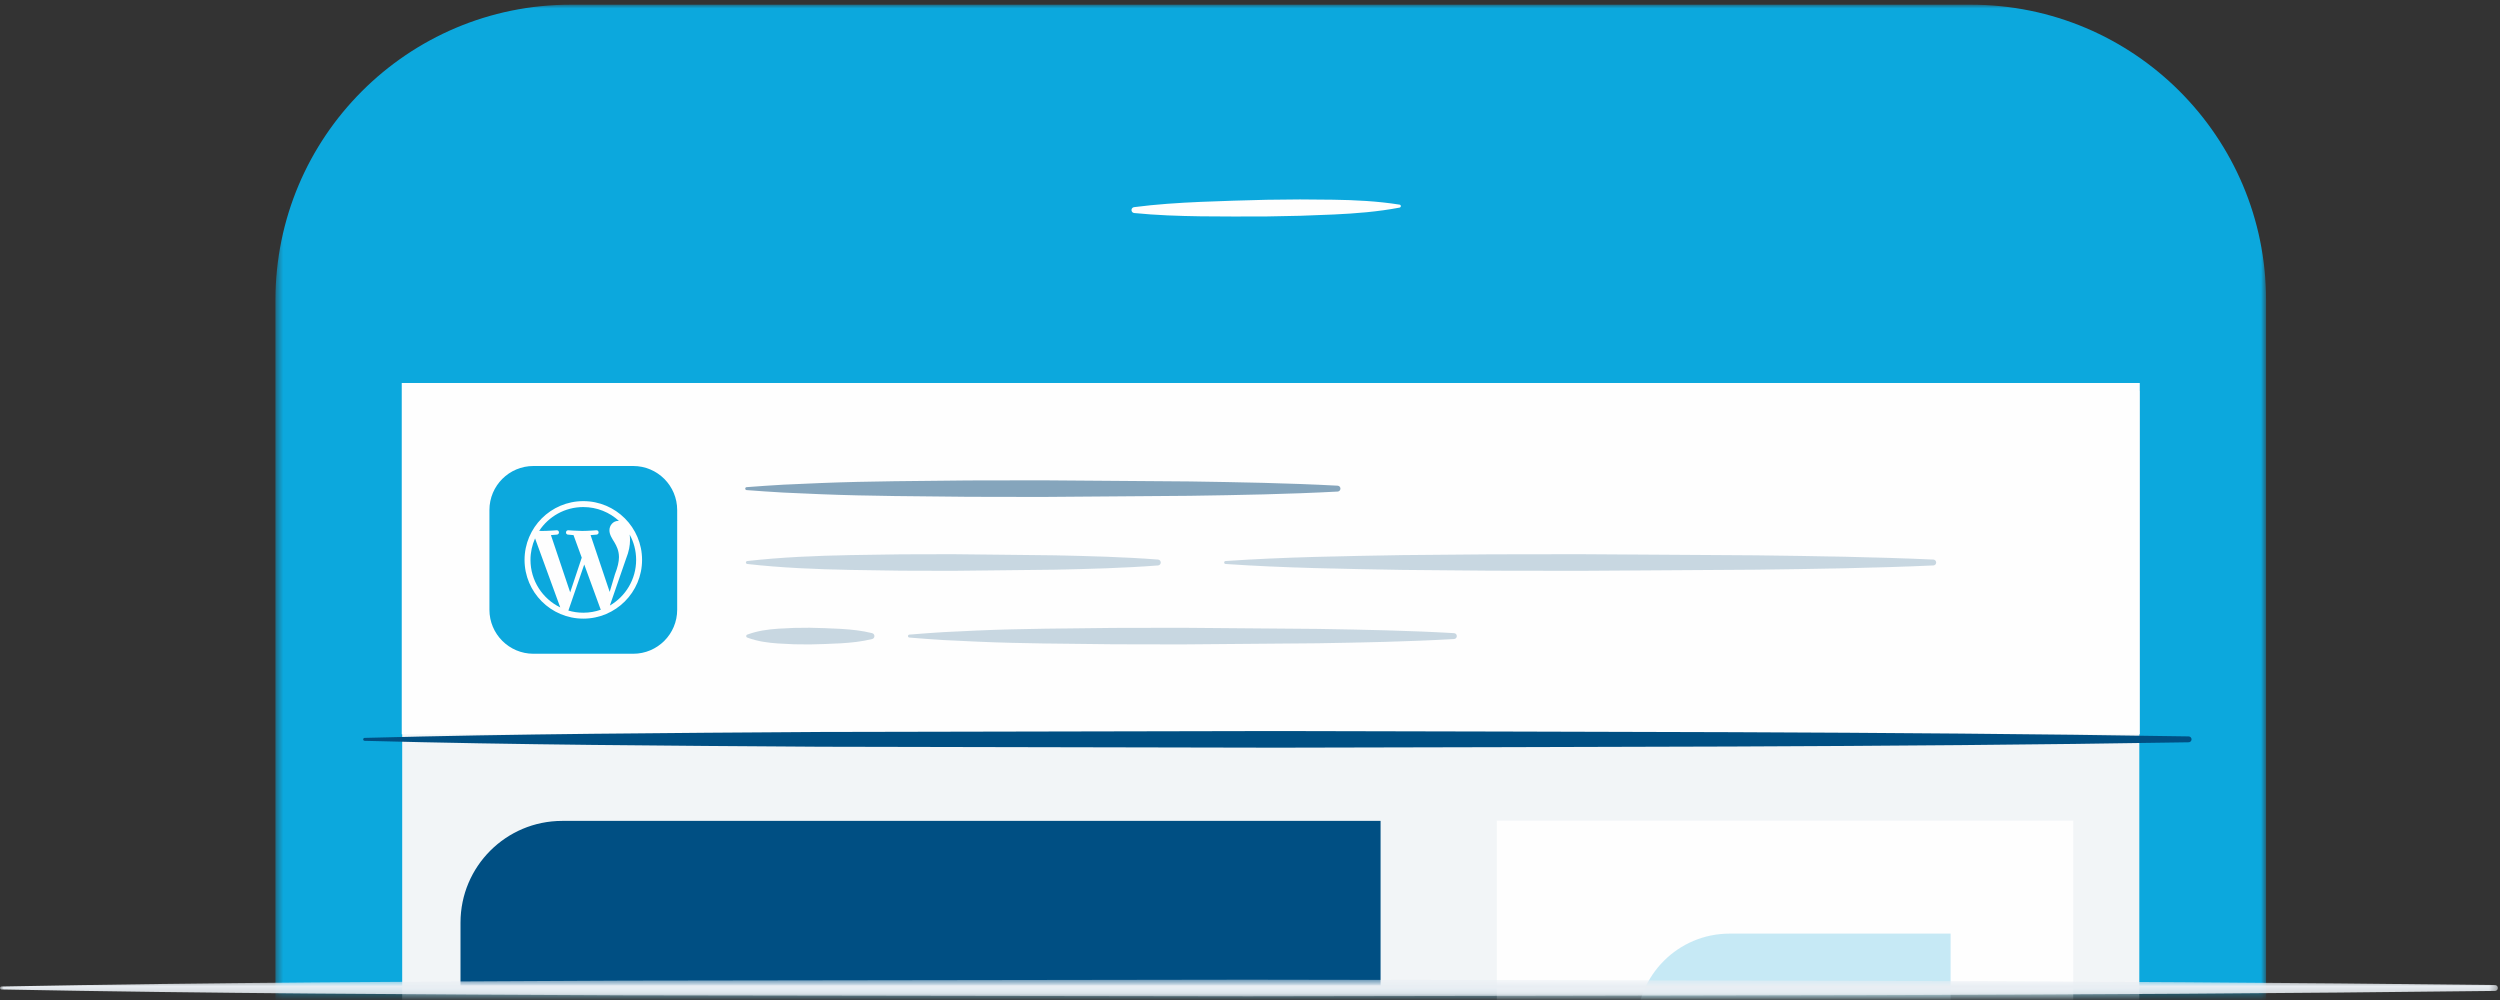 <?xml version="1.0" encoding="UTF-8"?>
<svg width="340px" height="136px" viewBox="0 0 340 136" version="1.1" xmlns="http://www.w3.org/2000/svg" xmlns:xlink="http://www.w3.org/1999/xlink">
    <rect x="0" y="0" width="340" height="136" fill="#333333" stroke="none"/>
    <!-- Generator: Sketch 44.1 (41455) - http://www.bohemiancoding.com/sketch -->
    <title>2fa-illo</title>
    <desc>Created with Sketch.</desc>
    <defs>
        <polygon id="path-1" points="271.185 134.322 0.46 134.322 0.46 0 271.185 0 271.185 134.322"></polygon>
        <polygon id="path-3" points="0.862 135.322 272.837 135.322 272.837 0.364 0.862 0.364"></polygon>
        <polygon id="path-5" points="339.716 0.599 339.716 2.862 -3.34272041e-05 2.862 -3.34272041e-05 0.599 339.716 0.599"></polygon>
    </defs>
    <g id="Symbols" stroke="none" stroke-width="1" fill="none" fill-rule="evenodd">
        <g id="screens/2FA-enter-code/WP-app/Desktop" transform="translate(-380, -248)">
            <g id="2fa-illo" transform="translate(380, 247)">
                <g id="Group-19" transform="translate(36, 0.636)">
                    <g id="Group-3" transform="translate(1, 1)">
                        <mask id="mask-2" fill="white">
                            <use xlink:href="#path-1"></use>
                        </mask>
                        <g id="Clip-2"></g>
                        <path d="M0.46,434.828 L0.46,40.172 C0.46,17.986 18.446,0 40.632,0 L231.012,0 C253.199,0 271.185,17.986 271.185,40.172 L271.185,434.828 C271.185,457.015 253.199,475 231.012,475 L40.632,475 C18.446,475 0.46,457.015 0.46,434.828" id="Fill-1" fill="#0CA8DD" mask="url(#mask-2)"></path>
                    </g>
                    <mask id="mask-4" fill="white">
                        <use xlink:href="#path-3"></use>
                    </mask>
                    <g id="Clip-5"></g>
                    <polygon id="Fill-4" fill="#F2F5F7" mask="url(#mask-4)" points="18.699 397.145 254.946 397.145 254.946 53.55 18.699 53.55"></polygon>
                    <polygon id="Fill-6" fill="#FEFEFE" mask="url(#mask-4)" points="18.638 100.228 255.008 100.228 255.008 52.451 18.638 52.451"></polygon>
                    <path d="M154.354,28.596 C151.352,29.168 148.345,29.4 145.337,29.538 L140.825,29.711 L136.311,29.8 C133.301,29.822 130.292,29.812 127.281,29.783 C124.27,29.738 121.258,29.638 118.244,29.336 C118.022,29.314 117.861,29.117 117.883,28.895 C117.902,28.706 118.05,28.56 118.231,28.536 C121.236,28.144 124.243,27.954 127.251,27.82 C130.259,27.7 133.268,27.6 136.277,27.533 L140.791,27.486 L145.307,27.524 C148.318,27.572 151.331,27.714 154.348,28.196 C154.458,28.214 154.534,28.318 154.516,28.429 C154.502,28.515 154.435,28.58 154.354,28.596" id="Fill-7" fill="#FEFEFE" mask="url(#mask-4)"></path>
                    <path d="M65.534,66.617 C67.209,66.469 68.884,66.392 70.558,66.279 L75.582,66.059 C78.932,65.922 82.282,65.858 85.631,65.81 L95.68,65.704 L105.728,65.686 L125.825,65.84 C132.524,65.944 139.223,66.059 145.921,66.417 C146.143,66.429 146.312,66.617 146.3,66.839 C146.289,67.044 146.122,67.206 145.921,67.217 C139.223,67.575 132.524,67.691 125.825,67.794 L105.728,67.949 L95.68,67.93 L85.631,67.825 C82.282,67.777 78.932,67.713 75.582,67.575 L70.558,67.355 C68.884,67.242 67.209,67.165 65.534,67.017 C65.424,67.008 65.342,66.91 65.352,66.8 C65.361,66.701 65.439,66.625 65.534,66.617" id="Fill-8" fill="#85A5BC" mask="url(#mask-4)"></path>
                    <path d="M65.621,76.665 C70.277,76.138 74.933,75.951 79.589,75.858 L86.573,75.752 L93.558,75.734 L107.526,75.888 C112.182,75.992 116.838,76.106 121.495,76.465 C121.715,76.482 121.88,76.675 121.864,76.896 C121.848,77.096 121.688,77.25 121.495,77.265 C116.838,77.623 112.182,77.739 107.526,77.842 L93.558,77.996 L86.573,77.977 L79.589,77.872 C74.933,77.779 70.277,77.592 65.621,77.065 C65.51,77.052 65.431,76.953 65.443,76.842 C65.454,76.748 65.53,76.675 65.621,76.665" id="Fill-9" fill="#C8D7E1" mask="url(#mask-4)"></path>
                    <path d="M130.673,76.665 C138.695,76.113 146.717,76 154.739,75.858 L166.773,75.752 L178.806,75.734 L202.872,75.888 C210.895,75.992 218.916,76.106 226.939,76.465 C227.159,76.475 227.33,76.662 227.32,76.883 C227.312,77.091 227.143,77.255 226.939,77.265 C218.916,77.623 210.895,77.739 202.872,77.842 L178.806,77.996 L166.773,77.977 L154.739,77.872 C146.717,77.729 138.695,77.617 130.673,77.065 C130.563,77.058 130.48,76.962 130.486,76.851 C130.493,76.75 130.574,76.672 130.673,76.665" id="Fill-10" fill="#C8D7E1" mask="url(#mask-4)"></path>
                    <path d="M87.666,86.672 C89.209,86.524 90.753,86.447 92.296,86.334 L96.927,86.113 C100.013,85.977 103.1,85.913 106.187,85.865 L115.448,85.759 L124.708,85.741 L143.229,85.895 C149.403,85.999 155.577,86.113 161.75,86.472 C161.971,86.485 162.14,86.674 162.127,86.895 C162.116,87.101 161.951,87.261 161.75,87.272 C155.577,87.63 149.403,87.746 143.229,87.849 L124.708,88.004 L115.448,87.985 L106.187,87.88 C103.1,87.832 100.013,87.768 96.927,87.63 L92.296,87.41 C90.753,87.297 89.209,87.22 87.666,87.072 C87.556,87.062 87.475,86.964 87.485,86.853 C87.495,86.755 87.572,86.681 87.666,86.672" id="Fill-11" fill="#C8D7E1" mask="url(#mask-4)"></path>
                    <path d="M65.621,86.672 C67.037,86.145 68.452,85.958 69.868,85.865 L71.992,85.759 L74.115,85.738 C75.531,85.761 76.947,85.817 78.362,85.891 C79.778,85.976 81.194,86.121 82.61,86.472 C82.83,86.527 82.965,86.751 82.911,86.971 C82.872,87.125 82.753,87.236 82.61,87.272 C81.194,87.623 79.778,87.768 78.362,87.854 C76.947,87.928 75.531,87.983 74.115,88.006 L71.992,87.985 L69.868,87.88 C68.452,87.786 67.037,87.6 65.621,87.072 C65.51,87.031 65.454,86.908 65.496,86.797 C65.517,86.737 65.565,86.693 65.621,86.672" id="Fill-12" fill="#C8D7E1" mask="url(#mask-4)"></path>
                    <path d="M50.114,89.275 L36.547,89.275 C33.242,89.275 30.562,86.597 30.562,83.291 L30.562,69.725 C30.562,66.421 33.242,63.74 36.547,63.74 L50.114,63.74 C53.419,63.74 56.097,66.421 56.097,69.725 L56.097,83.291 C56.097,86.597 53.419,89.275 50.114,89.275" id="Fill-13" fill="#0CA8DD" mask="url(#mask-4)"></path>
                    <path d="M46.942,82.718 L49.136,76.373 C49.546,75.348 49.683,74.529 49.683,73.8 C49.683,73.536 49.665,73.29 49.634,73.061 C50.195,74.085 50.514,75.259 50.514,76.508 C50.514,79.158 49.078,81.472 46.942,82.718 L46.942,82.718 Z M44.32,73.139 C44.753,73.117 45.142,73.072 45.142,73.072 C45.529,73.026 45.484,72.457 45.097,72.479 C45.097,72.479 43.933,72.571 43.182,72.571 C42.476,72.571 41.29,72.479 41.29,72.479 C40.902,72.457 40.857,73.049 41.244,73.072 C41.244,73.072 41.61,73.117 41.998,73.139 L43.117,76.206 L41.544,80.922 L38.928,73.139 C39.361,73.117 39.751,73.072 39.751,73.072 C40.137,73.026 40.092,72.457 39.705,72.479 C39.705,72.479 38.541,72.571 37.79,72.571 C37.655,72.571 37.496,72.567 37.327,72.562 C38.612,70.612 40.82,69.324 43.33,69.324 C45.2,69.324 46.903,70.039 48.181,71.21 C48.15,71.208 48.12,71.204 48.088,71.204 C47.383,71.204 46.882,71.819 46.882,72.479 C46.882,73.072 47.224,73.572 47.588,74.164 C47.861,74.643 48.18,75.258 48.18,76.146 C48.18,76.761 47.998,77.534 47.633,78.468 L46.917,80.863 L44.32,73.139 Z M43.33,83.693 C42.625,83.693 41.944,83.59 41.3,83.401 L43.456,77.136 L45.665,83.187 C45.679,83.222 45.697,83.255 45.716,83.285 C44.969,83.548 44.167,83.693 43.33,83.693 L43.33,83.693 Z M36.146,76.508 C36.146,75.467 36.369,74.478 36.768,73.584 L40.195,82.974 C37.798,81.809 36.146,79.352 36.146,76.508 L36.146,76.508 Z M43.33,68.517 C38.924,68.517 35.339,72.102 35.339,76.508 C35.339,80.914 38.924,84.499 43.33,84.499 C47.736,84.499 51.321,80.914 51.321,76.508 C51.321,72.102 47.736,68.517 43.33,68.517 L43.33,68.517 Z" id="Fill-14" fill="#FEFEFE" mask="url(#mask-4)"></path>
                    <path d="M13.588,100.716 C34.26,100.165 54.933,100.049 75.606,99.911 L137.624,99.785 C178.968,99.905 220.314,99.837 261.659,100.516 C261.879,100.52 262.056,100.702 262.052,100.923 C262.048,101.139 261.874,101.312 261.659,101.316 C220.314,101.996 178.968,101.927 137.624,102.048 L75.606,101.921 C54.933,101.783 34.26,101.667 13.588,101.116 C13.478,101.113 13.39,101.021 13.393,100.911 C13.396,100.804 13.483,100.719 13.588,100.716" id="Fill-15" fill="#004F83" mask="url(#mask-4)"></path>
                    <polyline id="Fill-16" fill="#FEFEFE" mask="url(#mask-4)" points="245.961 243.953 167.567 243.953 167.567 111.973 245.961 111.973"></polyline>
                    <path d="M216.156,167.487 L186.588,167.487 L186.588,139.975 C186.588,132.994 192.246,127.336 199.227,127.336 L229.284,127.336 L229.284,154.359 C229.284,161.609 223.406,167.487 216.156,167.487" id="Fill-17" fill="#C6E9F5" mask="url(#mask-4)"></path>
                    <path d="M140.251,134.395 L26.629,134.395 L26.629,125.837 C26.629,118.199 32.821,112.006 40.459,112.006 L151.759,112.006 L151.759,134.395" id="Fill-18" fill="#004F83" mask="url(#mask-4)"></path>
                </g>
                <g id="Group-22" transform="translate(0, 133.636)">
                    <mask id="mask-6" fill="white">
                        <use xlink:href="#path-5"></use>
                    </mask>
                    <g id="Clip-21"></g>
                    <path d="M0.196,1.53 C28.457,0.979 56.717,0.863 84.977,0.725 L169.758,0.599 C226.279,0.719 282.8,0.651 339.321,1.33 C339.542,1.333 339.718,1.514 339.717,1.735 C339.714,1.952 339.537,2.127 339.321,2.13 C282.8,2.81 226.279,2.741 169.758,2.862 L84.977,2.735 C56.717,2.597 28.457,2.481 0.196,1.93 C0.086,1.928 -0.002,1.837 -2.77555756e-17,1.726 C0.002,1.618 0.09,1.532 0.196,1.53" id="Fill-20" fill="#E9EEF3" mask="url(#mask-6)"></path>
                </g>
            </g>
        </g>
    </g>
</svg>
